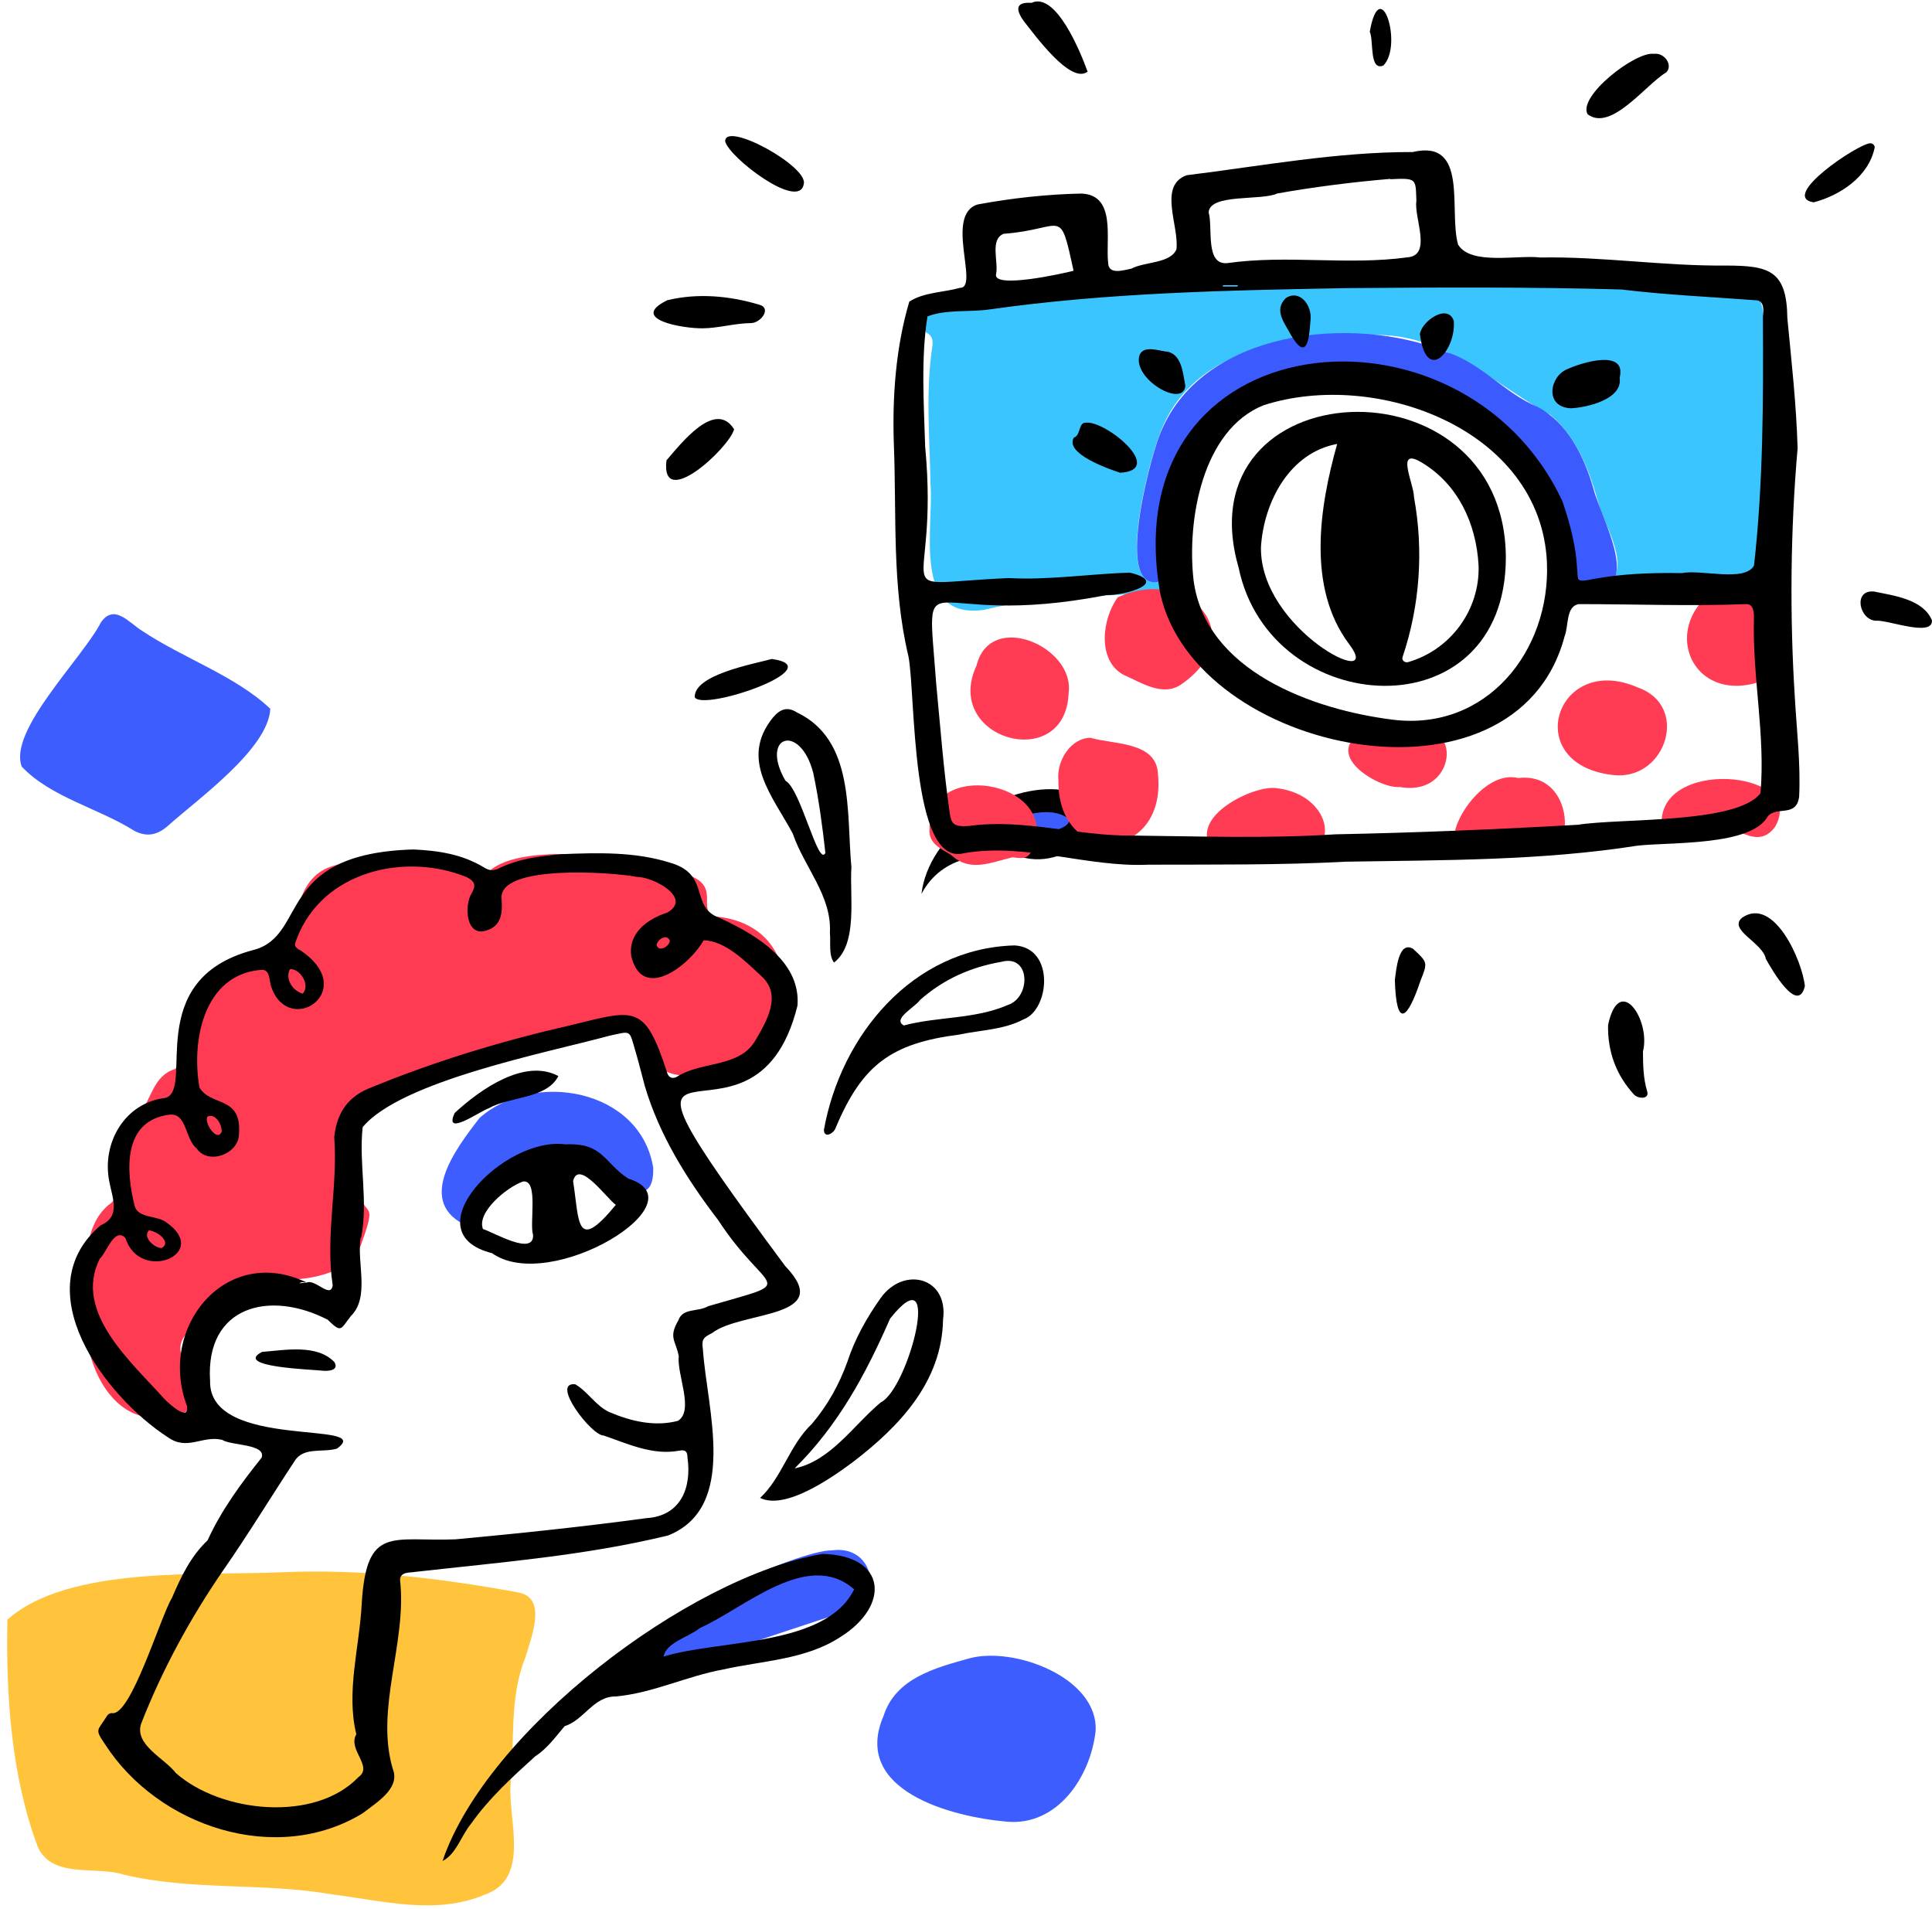 <svg viewBox="-39 0 1079 1066" xmlns="http://www.w3.org/2000/svg" xmlns:blush="http://design.blush" overflow="visible" xmlns:xlink="http://www.w3.org/1999/xlink" width="1079px" height="1066px"><g id="Master/Composition/Color Comp" stroke="none" stroke-width="1" fill="none" fill-rule="evenodd" blush:i="0"><g id="Color/Bottom" blush:width="1040" blush:height="1040" blush:component="Color/Bottom" blush:i="0.0" blush:value="Thinker" transform="scale(1 1)"><g id="Color/Bottom/Thinker" stroke="none" stroke-width="1" fill="none" fill-rule="evenodd" blush:i="0.0.0"><g id="Color" transform="translate(-35, 343)" blush:i="0.0.0.0"><path d="M43.993,381.991 C44.044,364.721 42.132,342.079 56.623,329.895 C60.43,327.38 61.493,324.395 61.219,319.842 C60.049,305.205 63.064,290.377 73.603,279.537 C80.722,270.756 81.495,257.749 93.781,253.973 C112.866,234.745 86.051,200.471 136.102,190.501 C144.46,188.737 158.736,202.972 159.093,186.661 C160.957,169.152 162.329,145.938 182.532,140.423 C208.743,131.789 234.537,132.229 259.436,145.329 C264.555,148.023 264.6,148.111 269.305,143.486 C288.108,126.062 358.113,135.855 380.912,145.86 C398.821,152.416 384.657,165.351 395.583,168.812 C449.8,173.733 443.334,244.167 397.049,255.587 C383.637,258.498 365.193,260.993 359.005,245.379 C355.803,202.588 229.223,258.732 203.055,265.765 C187.869,273.886 197.317,304.519 195.493,319.693 C199.663,339.558 207.787,324.33 196.803,354.37 C187.083,371.455 160.597,372.653 142.79,371.441 C121.541,366.54 110.415,387.68 99.913,402.139 C90.668,412.499 104.957,422.004 100.851,432.975 C101.572,438.305 104.1,445.028 96.98,446.424 C56.721,460.267 39.553,412.152 43.993,381.991" id="Fill-1" fill="#FF3B53" blush:i="0.0.0.0.0"/><path d="M153.743,534.982 C198.308,533.102 242.048,538.266 285.759,546.34 C301.959,549.454 292.418,572.049 289.449,582.503 C280.313,604.932 283.557,629.715 281.148,653.428 C279.725,673.622 292.318,705.777 267.144,714.875 C239.602,726.73 209.705,718.395 181.245,714.862 C142.877,708.229 103.647,712.9 65.527,703.973 C49.779,698.729 25.667,706.418 17.234,688.672 C2.214,648.971 -0.718,603.538 0.133,561.473 C34.41,530.975 109.877,537.083 153.743,534.982" id="Fill-3" fill="#FFC43C" blush:i="0.0.0.0.1"/><path d="M146.965,52.803 C145.9,75.213 106.228,103.393 89.844,118.113 C83.977,123.293 78.115,124.647 70.992,120.951 C50.859,108.243 24.43,102.306 8.143,85.11 C0.484,64.963 42.2,24.479 52.37,4.541 C59.755,-5.972 67.713,4.417 75.252,9.207 C98.025,24.468 127.463,34.336 146.965,52.803" id="Fill-6" fill="#3E5DFF" blush:i="0.0.0.0.2"/><path d="M558.215,674.276 C527.174,671.553 471.409,656.871 489.498,615.118 C496.211,594.235 518.139,588.429 536.984,583.189 C561.909,576.068 609.634,593.778 607.885,623.766 C605,649.238 586.625,676.879 558.215,674.276" id="Fill-8" fill="#3E5DFF" blush:i="0.0.0.0.3"/><path d="M360.799,308.999 C361.424,329.621 347.279,322.648 337.067,313.537 C311.028,292.587 273.172,302.813 263.863,335.3 C262.485,337.932 261.049,343.062 257.308,341.777 C227.557,328.822 250.247,298.756 263.891,281.242 C294.365,254.483 353.634,265.145 360.799,308.999" id="Fill-10" fill="#3E5DFF" blush:i="0.0.0.0.4"/><path d="M460.817,522.755 C482.845,519.724 489.858,546.807 471.196,555.983 C444.619,564.672 418.039,573.36 391.632,582.561 C380.7,588.432 370.418,583.225 358.786,582.906 C347.167,563.879 441.941,522.331 460.817,522.755" id="Fill-12" fill="#3E5DFF" blush:i="0.0.0.0.5"/><path d="M577.736,105.107 C583.153,104.246 592.073,109.046 597.835,105.611 C601.355,104.265 604.121,104.693 605.83,108.567 C614.059,115.266 611.618,121.314 601.628,122.85 C589.579,123.911 576.832,128.64 565.095,123.82 C559.677,119.6 551.924,127.162 547.699,121.813 C547.965,108.015 565.973,104.25 577.736,105.107" id="Fill-14" fill="#3E5DFF" blush:i="0.0.0.0.6"/></g><g id="Ink" transform="translate(0, 396)" fill="#000" blush:i="0.0.0.1"><path d="M335.055,129.142 C333.445,125.469 328.466,128.262 327.687,131.61 C328.68,136.161 335.295,132.377 335.055,129.142 M84.838,235.86 C84.884,232.021 81.551,225.667 76.958,227.464 C74.502,230.47 82.374,242.434 84.838,235.86 M44.152,291.065 C40.297,295.16 47.909,301.366 51.425,300.899 C56.683,297.789 49.405,291.649 44.152,291.065 M130.062,158.87 C134.508,154.22 128.706,144.796 122.942,145.204 C120.113,150.415 124.234,157.307 130.062,158.87 M162.688,295.198 C162.585,295.203 162.482,295.207 162.379,295.212 C160.189,309.08 167.682,328.393 156.957,338.93 C151.146,346.319 151.867,348.69 144.048,341.005 C111.76,324.272 75.656,333.148 78.327,375.138 C77.412,414.315 171.69,396.827 149.157,412.973 C141.094,415.333 130.292,411.761 125.362,420.18 C111.994,440.446 99.371,461.237 85.46,481.199 C67.149,507.897 51.666,536.321 39.853,566.496 C35.832,578.352 52.927,585.879 59.198,594.101 C84.289,616.345 136.808,621.873 161.176,596.408 C169.695,590.428 154.93,581.059 160.01,572.474 C154.153,548.807 161.825,523.58 163.028,499.41 C165.694,455.446 180.053,465.003 215.421,463.613 C251.103,460.311 286.702,456.573 322.269,451.751 C341.039,450.519 347.363,434.964 344.965,418.121 C344.939,414.468 343.806,413.474 340.297,414.101 C325.55,416.872 311.764,410.309 298.159,405.651 C291.351,405.784 268.264,375.573 282.245,377.027 C289.517,381.277 293.809,389.222 301.469,392.624 C313.496,397.729 326.722,400.837 339.627,397.45 C348.839,391.683 338.872,371.349 340.098,361.425 C338.425,352.434 334.171,351.099 339.87,341.297 C342.289,334.232 350.718,336.801 356.485,333.432 C408.828,318.172 389.815,327.877 362.025,285.25 C344.714,262.671 329.067,237.663 321.049,210.207 C319.321,203.913 317.836,197.548 315.972,191.295 C312.239,178.784 313.942,179.699 301.2,182.431 C266.889,191.78 184.916,207.622 163.554,233.439 C161.291,253.771 166.762,274.6 162.688,295.198 M132.211,320.296 C137.01,317.873 145.766,329.693 146.802,321.658 C142.577,294.182 149.777,266.688 147.666,239.071 C148.957,226.643 154.297,217.276 166.424,212.057 C202.998,196.915 240.892,185.362 279.452,176.599 C316.027,167.642 321.038,164.304 333.675,203.293 C334.595,205.771 336.39,206.567 338.833,205.438 C352.737,196.346 374.12,200.464 382.966,184.824 C389.336,173.987 397.773,159.664 386.341,149.218 C377.595,141.153 366.192,129.306 353.96,129.105 C346.566,142.469 320.145,163.762 313.647,138.361 C311.403,125.317 322.481,117.206 333.568,113.663 C348.035,105.521 325.808,93.595 316.598,93.672 C303.668,91.102 238.051,86.204 241.161,106.554 C241.704,113.902 240.864,121.027 233.013,123.493 C221.165,127.868 219.956,109.514 224.594,102.536 C226.958,98.23 226.056,96.069 221.662,93.822 C187.152,79.762 141.197,90.549 126.852,127.956 C125.175,131.96 125.201,132.86 129.116,134.912 C161.647,157.157 122.802,183.138 112.722,155.7 C111.136,152.24 112.257,145.119 106.791,145.609 C74.744,148.204 67.765,185.213 72.401,211.309 C78.841,222.16 96.364,215.654 94.431,237.704 C94.09,248.511 77.242,254.717 70.882,245.397 C64.356,240.33 65.454,225.425 55.709,226.459 C29.427,229.724 31.299,257.902 36.204,277.437 C38.1,284.359 48.481,282.719 53.637,286.41 C79.359,304.134 39.085,320.791 31.068,295.38 C24.922,288.989 20.605,303.435 16.703,306.965 C1.636,336.864 34.873,364.998 53.008,385.434 C55.552,387.964 66.612,398.173 65.467,389.287 C48.768,345.174 87.251,298.493 132.242,320.192 C130.858,320.22 129.305,319.517 128.229,320.691 C129.533,320.384 130.882,320.413 132.211,320.296 M191.811,78.373 C205.884,78.987 219.426,81.074 231.597,88.581 C234.415,90.32 236.861,90.302 239.741,88.876 C250.711,83.447 262.615,82.093 274.6,80.999 C294.734,80.181 315.69,79.59 335.043,85.709 C356.85,91.866 347.267,108.279 360.067,115.342 C380.556,124.379 408.434,139.654 406.378,165.593 C381.573,266.131 276.938,145.903 399.579,311.069 C427.956,340.603 374.767,335.854 358.668,348.446 C353.264,351.089 352.856,352.234 353.592,357.848 C355.777,390.551 373.485,445.537 334.243,461.426 C288.155,472.703 240.242,476.461 193.143,481.765 C189.885,482.336 184.67,481.606 184.413,486.128 C188.423,521.442 170.361,557.751 180.346,591.772 C184.86,602.788 170.865,610.812 163.598,616.563 C115.398,646.008 49.269,624.145 19.588,577.945 C13.749,569.281 15.368,570.909 20.933,561.939 C21.386,561.209 22.811,560.503 23.608,560.664 C34.148,562.371 50.589,506.867 57.027,496.321 C62.047,484.619 67.44,473.149 76.921,464.195 C84.602,447.355 95.488,432.547 107.125,418.001 C109.732,410.262 90.21,411.369 85.036,408.051 C73.958,405.439 65.646,414.401 54.678,406.565 C19.349,383.674 -25.015,324.194 17.243,288.231 C28.587,283.42 23.772,273.104 22.038,263.802 C17.709,242.208 30.706,219.841 53.251,217.123 C70.076,212.985 39.638,151.066 102.436,134.534 C133.489,126.52 114.192,80.636 191.811,78.373" id="Fill-1" blush:i="0.0.0.1.0"/><path d="M438.014,491.528 C412.124,468.847 376.847,502.047 351.837,513.161 C345.762,518.171 333.048,521.159 331.613,529.083 C362.51,519.509 422.36,523.746 438.014,491.528 M420.394,471.744 C456.488,472.657 458.086,500.782 430.405,518.129 C410.951,530.883 386.896,531.336 364.792,536.314 C344.444,540.022 325.666,549.48 304.887,551.359 C292.41,551.227 287.196,564.582 276.33,567.956 C271.326,573.844 266.673,580.414 259.896,584.794 C247.021,596.449 234.184,608.123 224.102,622.416 C218.628,628.915 215.845,639.47 208.162,643.23 C232.744,570.621 345.196,484.738 420.394,471.744" id="Fill-3" blush:i="0.0.0.1.1"/><path d="M404.789,424 C424.874,419.861 437.669,399.893 452.82,387.198 C468.527,379.574 488.102,302.72 458.114,340.331 C444.554,371.362 429.164,399.922 404.789,424 M487.681,340.976 C487.038,375.649 463.395,400.521 437.282,420.508 C425.11,429.535 399.609,447.351 385.51,440.499 C397.74,429.171 401.94,410.903 414.468,399.084 C423.28,388.705 429.699,377.116 434.288,364.352 C438.487,351.521 445.053,339.887 452.815,328.905 C465.611,310.851 490.903,317.154 487.681,340.976" id="Fill-6" blush:i="0.0.0.1.2"/><path d="M421.968,80.311 C420.317,65.452 418.323,50.455 415.179,35.602 C407.901,7.488 385.101,14.785 399.66,39.976 C408.16,44.445 417.951,88.489 421.968,80.311 M436.506,88.262 C435.423,104.229 440.329,131.194 426.791,141.515 C423.657,137.524 425.041,130.036 424.49,124.939 C425.651,104.248 410.151,88.319 403.775,69.55 C392.509,48.439 373.753,27.96 392.778,4.583 C396.872,-0.213 400.886,-1.447 406.078,1.846 C438.457,17.331 433.638,57.879 436.506,88.262" id="Fill-8" blush:i="0.0.0.1.3"/><path d="M465.78,176.647 C484.898,171.583 505.259,173.239 523.671,165.294 C536.888,161.14 536.685,136.649 520.246,141.118 C503.125,144.058 487.808,150.902 474.769,162.487 C472.32,166.282 459.058,173.048 465.78,176.647 M527.646,131.954 C550.361,133.253 547.197,168.039 532.538,173.298 C521.491,179.109 508.716,179.172 496.735,181.744 C458.767,186.585 442.553,198.576 427.763,233.687 C426.944,236.668 421.404,240.136 421.13,235.043 C430.585,182.138 470.716,133.51 527.646,131.954" id="Fill-10" blush:i="0.0.0.1.4"/><path d="M532.756,70.13 C538.128,71.097 560.505,67.377 557.817,61.254 C547.451,52.929 525.636,60.109 516.207,67.604 C520.794,71.054 525.234,69.007 532.756,70.13 M475.628,103.167 C479.502,70.34 518.707,42.489 551.519,44.847 C592.25,53.441 562.676,89.426 533.538,83.111 C511.577,79.471 487.373,81.135 475.628,103.167" id="Fill-12" blush:i="0.0.0.1.5"/><path d="M304.938,276.834 C299.981,273.405 284.168,251.045 281.07,263.516 C284.587,286.317 282.553,304.015 304.938,276.834 M258.709,293.616 C256.564,287.226 261.974,262.387 253.049,263.81 C244.061,266.952 227.044,281.012 230.73,290.334 C236.679,292.14 259.244,305.66 258.709,293.616 M276.796,243.069 C297.927,242.008 298.383,253.493 311.924,262.19 C353.329,275.061 268.269,326.928 235.775,303.808 C190.218,292.413 242.566,238.293 276.796,243.069" id="Fill-15" blush:i="0.0.0.1.6"/><path d="M272.851,204.917 C266.166,217.852 245.722,216.152 233.757,222.989 C229.302,224.382 208.339,239.408 214.982,225.478 C229.191,212.358 254.025,194.797 272.851,204.917" id="Fill-17" blush:i="0.0.0.1.7"/><path d="M140.713,369.402 C135.94,368.806 91.049,367.429 107.353,358.942 C120.237,357.974 137.904,354.463 147.724,364.598 C150.653,369.453 143.887,369.848 140.713,369.402" id="Fill-19" blush:i="0.0.0.1.8"/></g></g></g><g id="Color/Top" blush:width="1040" blush:height="1040" blush:component="Color/Top" blush:i="0.1" blush:value="Camera" transform="scale(1 1)"><g id="Color/Top/Camera" stroke="none" stroke-width="1" fill="none" fill-rule="evenodd" blush:i="0.1.0"><g id="Color" transform="translate(476, 153)" blush:i="0.1.0.0"><path d="M448.62,172.465 C431.528,170.405 412.816,171.24 395.935,176.778 C390.481,178.542 384.525,180.699 379.238,177.216 C398.908,165.743 381.114,142.005 377.097,125.853 C372.024,108.033 365.353,91.061 350.898,78.644 C321.16,62.668 294.868,36.257 259.005,34.227 C212.222,31.428 149.707,39.724 132.287,90.618 C126.925,103.852 104.38,187.711 137.915,169.457 C146.049,156.753 140.922,139.192 149.842,126.476 C146.509,142.652 154.471,165.575 139.736,176.78 C104.795,180.796 69.16,178.886 34.562,187.557 C-5.794,193.256 6.561,142.529 4.667,117.423 C4.254,91.786 1.843,65.859 5.694,40.394 C6.117,37.006 5.765,34.392 2.105,32.549 C-11.874,6.272 47.82,13.772 62.173,10.431 C93.028,14.016 122.175,3.256 152.838,4.178 C205.867,5.665 258.894,4.038 311.839,1.361 C362.371,-1.636 413.137,0.089 462.991,8.809 C475.334,16.791 467.511,42.934 471.489,56.562 C469.856,91.379 487.954,124.377 481.668,159.106 C480.687,174.625 459.589,169.313 448.62,172.465" id="Fill-1" fill="#3BC5FF" blush:i="0.1.0.0.0"/><path d="M149.921,126.491 C141.015,139.235 146.134,156.831 138.011,169.559 C104.373,187.807 127.188,103.767 132.393,90.562 C154.692,31.144 240.354,22.228 292.327,43.443 C312.311,49.547 324.894,66.405 343.614,74.157 C360.744,83.249 369.761,101.949 374.905,119.902 C378.826,135.603 403.522,178.192 372.795,175.912 C361.174,173.771 360.083,134.782 350.271,122.024 C343.656,98.023 322.681,87.181 302.844,75.242 C273.87,54.714 235.917,54.877 202.33,63.668 C170.444,69.124 162.69,101.526 149.921,126.491" id="Fill-3" fill="#3C5BFF" blush:i="0.1.0.0.1"/><path d="M109.227,180.588 C148.237,162.504 184.924,201.848 144.222,229.531 C133.935,236.031 122.285,228.114 112.608,223.909 C97.633,215.901 100.425,192.658 109.227,180.588" id="Fill-5" fill="#FF3C54" blush:i="0.1.0.0.2"/><path d="M76.085,282.477 C75.093,271.862 82.872,259.239 93.95,259 C107.218,262.888 130.944,260.973 131.72,279.343 C136.626,328.58 75.349,332.037 76.085,282.477" id="Fill-7" fill="#FF3C54" blush:i="0.1.0.0.3"/><path d="M387.251,279.929 C333.42,275.136 353.55,210.822 399.545,230.856 C428.599,240.822 415.826,281.94 387.251,279.929" id="Fill-9" fill="#FF3C54" blush:i="0.1.0.0.4"/><path d="M448.443,173.152 C471.678,171.404 497.341,209.541 474.186,225.252 C429.476,245.87 408.33,193.49 448.443,173.152" id="Fill-11" fill="#FF3C54" blush:i="0.1.0.0.5"/><path d="M81.827,233.794 C80.395,279.119 11.073,260.155 30.399,218.614 C38.063,187.638 85.205,208.087 81.827,233.794" id="Fill-14" fill="#FF3C54" blush:i="0.1.0.0.6"/><path d="M50.511,325.748 C38.457,328.522 26.763,334.387 16.161,324.41 C10.434,320.865 3.49,318.103 4.123,309.99 C3.335,270.619 73.951,282.896 62.887,318.138 C60.026,325.832 58.616,326.936 50.511,325.748" id="Fill-16" fill="#FF3C54" blush:i="0.1.0.0.7"/><path d="M332.902,281.489 C370.533,276.941 365.102,346.249 331.734,316.598 C327.877,309.603 321.058,314.252 316.945,318.636 C276.303,339.177 306.073,274.806 332.902,281.489" id="Fill-19" fill="#FF3C54" blush:i="0.1.0.0.8"/><path d="M196.653,287.028 C233.834,290.106 235.484,336.045 195.391,318.718 C184.241,314.959 174.028,339.449 163.881,323.612 C145.694,304.798 183.218,286.181 196.653,287.028" id="Fill-21" fill="#FF3C54" blush:i="0.1.0.0.9"/><path d="M413.278,309.894 C407.443,269.417 495.476,276.44 476.248,308.905 C464.256,324.767 449.597,300.582 436.713,309.369 C430.145,314.907 413.932,325.379 413.278,309.894" id="Fill-23" fill="#FF3C54" blush:i="0.1.0.0.10"/><path d="M266.786,286.493 C255.655,287.619 223.596,268.994 245.462,255.876 C247.419,253.864 249.367,253.065 251.654,255.546 C257.337,260.98 262.511,265.02 270.099,259.915 C300.911,241.481 301.431,292.579 266.786,286.493" id="Fill-25" fill="#FF3C54" blush:i="0.1.0.0.11"/></g><g id="Ink" transform="translate(326, 0)" fill="#000" blush:i="0.1.0.1"><path d="M326.024,159.995 L326.478,159.272 L317.931,159.272 L317.948,159.995 L326.024,159.995 Z M234.565,151.213 C226.629,114.561 229.482,128.075 195.543,130.554 C187.694,133.681 192.712,146.132 191.327,152.901 C188.761,161.674 229.128,152.643 234.565,151.213 L234.565,151.213 Z M411.467,100.08 C411.46,100.017 411.454,99.953 411.447,99.89 C390.285,101.694 369.261,104.344 348.348,108.041 C339.468,112.248 310.565,107.902 310.018,118.654 C312.5,126.912 307.806,148.346 320.621,146.909 C353.828,142.196 387.67,148.265 420.989,143.713 C435.057,142.672 424.577,121.586 426.037,112.211 C425.57,99.802 426.508,99.35 411.467,100.08 L411.467,100.08 Z M498.944,314.006 C495.535,239.759 403.656,206.038 340.742,226.286 C306.365,239.996 297.828,290.578 301.578,323.882 C308.149,374.821 368.276,396.346 412.866,401.899 C465.185,408.42 501.009,363.543 498.944,314.006 L498.944,314.006 Z M151.698,249.489 C159.992,337.532 126.097,325.886 198.5,322.821 C221.203,324.062 243.584,320.389 266.162,319.8 C288.926,325.471 262.332,332.723 252.997,332.292 C147.989,352.866 152.293,306.312 157.872,381.938 C160.135,405.479 161.904,429.245 165.222,452.647 C166.192,459.71 166.859,461.979 176.356,461.226 C206.857,456.983 236.7,466.941 267.219,466.607 C305.038,467.016 342.852,468.35 380.627,465.917 C425.889,465.026 471.095,463.154 516.294,460.567 C540.022,456.789 605.22,460.164 618.21,442.933 C621.038,410.599 613.623,377.943 614.551,345.416 C614.626,342.147 614.409,337.093 610.058,337.373 C579.009,338.559 547.8,337.373 516.723,337.353 C509.386,338.534 511.129,349.839 508.79,355.416 C481.546,457.973 302.109,421.015 282.918,331.123 C256.226,178.982 451.697,160.159 507.591,279.921 C530.212,345.475 488.619,318.506 574.344,320.042 C584.856,317.83 609.523,325.248 614.6,315.807 C619.8,269.469 619.809,223.338 619.564,176.846 C620.031,173.176 620.421,167.729 615.439,167.672 C590.434,165.791 565.305,164.683 540.426,161.652 C488.457,160.208 438.22,160.491 386.974,160.898 C320.022,162.134 253.749,163.389 187.351,172.835 C176.304,174.396 163.21,172.666 152.996,176.699 C149.276,199.317 150.969,225.748 151.698,249.489 L151.698,249.489 Z M638.943,250.335 C634.944,295.591 634.481,344.038 637.415,389.772 C638.46,408.078 640.672,426.56 639.802,444.841 C638.307,456.706 627.23,449.99 622.321,455.84 C613.049,472.633 567.59,470.142 549.301,472.279 C495.844,480.686 440.836,480.277 386.707,481.199 C350.063,483.143 313.319,482.75 276.629,482.87 C241.867,484.482 208.055,470.493 173.45,476.445 C143.284,484.566 146.471,386.636 142.314,366.326 C133.037,327.354 135.763,287.754 134.208,248.045 C133.286,221.41 135.3,193.898 142.82,168.472 C150.805,163.174 161.966,163.321 171.138,160.747 C182.165,160.861 162.28,119.768 181.099,114.158 C200.075,110.654 219.686,108.466 238.976,108.09 C258.532,108.911 252.39,133.397 253.881,146.731 C254.016,153.75 262.57,150.837 266.877,150.012 C274.23,146.086 288.678,147.199 292.017,139.254 C293.672,126.311 281.61,103.562 297.79,97.851 C339.365,92.708 381.647,84.784 423.937,84.908 C455.588,77.441 443.893,117.931 449.337,136.616 C456.522,148.306 482.428,142.24 495.262,143.796 C529.981,143.177 564.332,148.655 599.042,148.294 C622.831,148.362 632.897,150.872 633.211,177.614 C635.541,202.141 638.227,225.534 638.943,250.335 L638.943,250.335 Z" id="Fill-1" blush:i="0.1.0.1.0"/><path d="M27.442,183.337 C16.686,183.522 -14.326,178.321 7.748,167.644 C24.67,163.572 42.026,165.172 58.637,170.026 C66.488,171.937 59.79,180.43 54.375,180.43 C45.712,180.485 35.788,183.326 27.442,183.337" id="Fill-3" blush:i="0.1.0.1.1"/><path d="M552.572,587.186 C552.631,594.691 552.708,602.155 554.938,609.443 C556.289,614.137 549.787,613.545 547.655,611.327 C537.629,600.418 532.811,587.353 533.087,572.423 C539.285,543.059 557.069,569.616 552.572,587.186" id="Fill-6" blush:i="0.1.0.1.2"/><path d="M558.793,30.075 C564.333,29.268 569.532,36.164 565.658,40.372 C554.255,47.029 534.88,73.707 521.703,63.832 C515.82,53.97 548.48,28.439 558.793,30.075" id="Fill-9" blush:i="0.1.0.1.3"/><path d="M643,550.706 C639.08,566.963 624.333,541.109 621.21,535.488 C619.634,526.467 599.774,519.218 607.979,512.454 C625.695,500.275 641.635,536.669 643,550.706" id="Fill-11" blush:i="0.1.0.1.4"/><path d="M242.41,40.008 C232.92,47.42 212.553,19.026 206.658,11.633 C201.957,4.986 202.461,1.03 211.06,1.595 C224.837,-4.804 238.617,29.519 242.41,40.008" id="Fill-13" blush:i="0.1.0.1.5"/><path d="M45,239.753 C41.8,250.744 3.782,285.492 7.22,257.082 C15.111,247.976 34.476,222.748 45,239.753" id="Fill-16" blush:i="0.1.0.1.6"/><path d="M66.027,368 C99.857,372.656 27.449,397.579 23.004,389.345 C22.593,376.765 55.657,370.841 66.027,368" id="Fill-18" blush:i="0.1.0.1.7"/><path d="M83.842,102.973 C81.059,117.743 42,87.783 40,78.924 C39.892,67.358 87.07,93.18 83.842,102.973" id="Fill-20" blush:i="0.1.0.1.8"/><path d="M681.627,330.331 C693.006,332.686 708.982,334.674 713.964,346.355 C714.637,356.03 689.387,346.092 682.84,346.635 C673.422,346.467 669.602,329.193 681.627,330.331" id="Fill-22" blush:i="0.1.0.1.9"/><path d="M647.943,113 C628.394,109.958 672.677,80.278 679.488,80.003 C680.89,79.919 682.347,81.4 681.926,82.686 C678.473,98.776 662.609,109.106 647.943,113" id="Fill-25" blush:i="0.1.0.1.10"/><path d="M414,547.141 C414.802,541.736 415.995,525.063 424.184,529.855 C432.378,537.45 432.398,537.458 428.376,547.545 C421.057,569.488 414.807,574.828 414,547.141" id="Fill-27" blush:i="0.1.0.1.11"/><path d="M400,17.734 C405.893,-15.462 418.765,25.455 407.581,36.605 C399.572,39.798 402.312,22.74 400,17.734" id="Fill-29" blush:i="0.1.0.1.12"/><path d="M539.557,210.985 C541.387,222.793 521.834,227.499 512.449,228 C497.266,227.399 500.512,210.074 510.25,206.17 C518.638,202.323 543.617,194.719 539.557,210.985" id="Fill-31" blush:i="0.1.0.1.13"/><path d="M260.601,264 C254.177,261.891 229.538,253.353 234.708,244.414 C238.829,243.004 237.085,235.804 241.554,236.039 C252.575,234.826 286.205,262.519 260.601,264" id="Fill-33" blush:i="0.1.0.1.14"/><path d="M297,215.406 C295.956,228.201 267.226,211.584 271.417,198.32 C273.844,192.346 282.844,196.194 287.674,196.51 C295.274,198.855 295.684,209.022 297,215.406" id="Fill-35" blush:i="0.1.0.1.15"/><path d="M428,186.649 C428.792,179.545 443.44,169.105 446.915,179.16 C448.329,195.448 431.699,214.917 428,186.649" id="Fill-37" blush:i="0.1.0.1.16"/><path d="M366.848,179.425 C366.151,189.575 364.801,202.037 355.985,187.085 C352.649,180.597 346.137,173.344 353.07,166.515 C360.701,161.328 368.166,170.407 366.848,179.425" id="Fill-39" blush:i="0.1.0.1.17"/><path d="M460.769,315.796 C459.476,291.877 448.975,270.433 429.446,258.549 C413.73,248.829 424.661,269.853 424.72,277.783 C430.147,307.369 427.988,338.226 418.358,366.764 C417.644,368.587 419.405,370.232 421.329,369.772 C445.153,362.95 461.59,340.491 460.769,315.796 M339.233,305.392 C338.318,351.796 409.062,386.83 388.451,359.66 C364.654,328.015 372.021,282.587 381.798,247.911 C355.292,252.752 340.857,280.141 339.233,305.392 M476,311.233 C476.019,409.823 344.522,402.054 326.782,317.12 C294.867,206.59 475.422,197.541 476,311.233" id="Fill-41" blush:i="0.1.0.1.18"/></g></g></g></g></svg>
